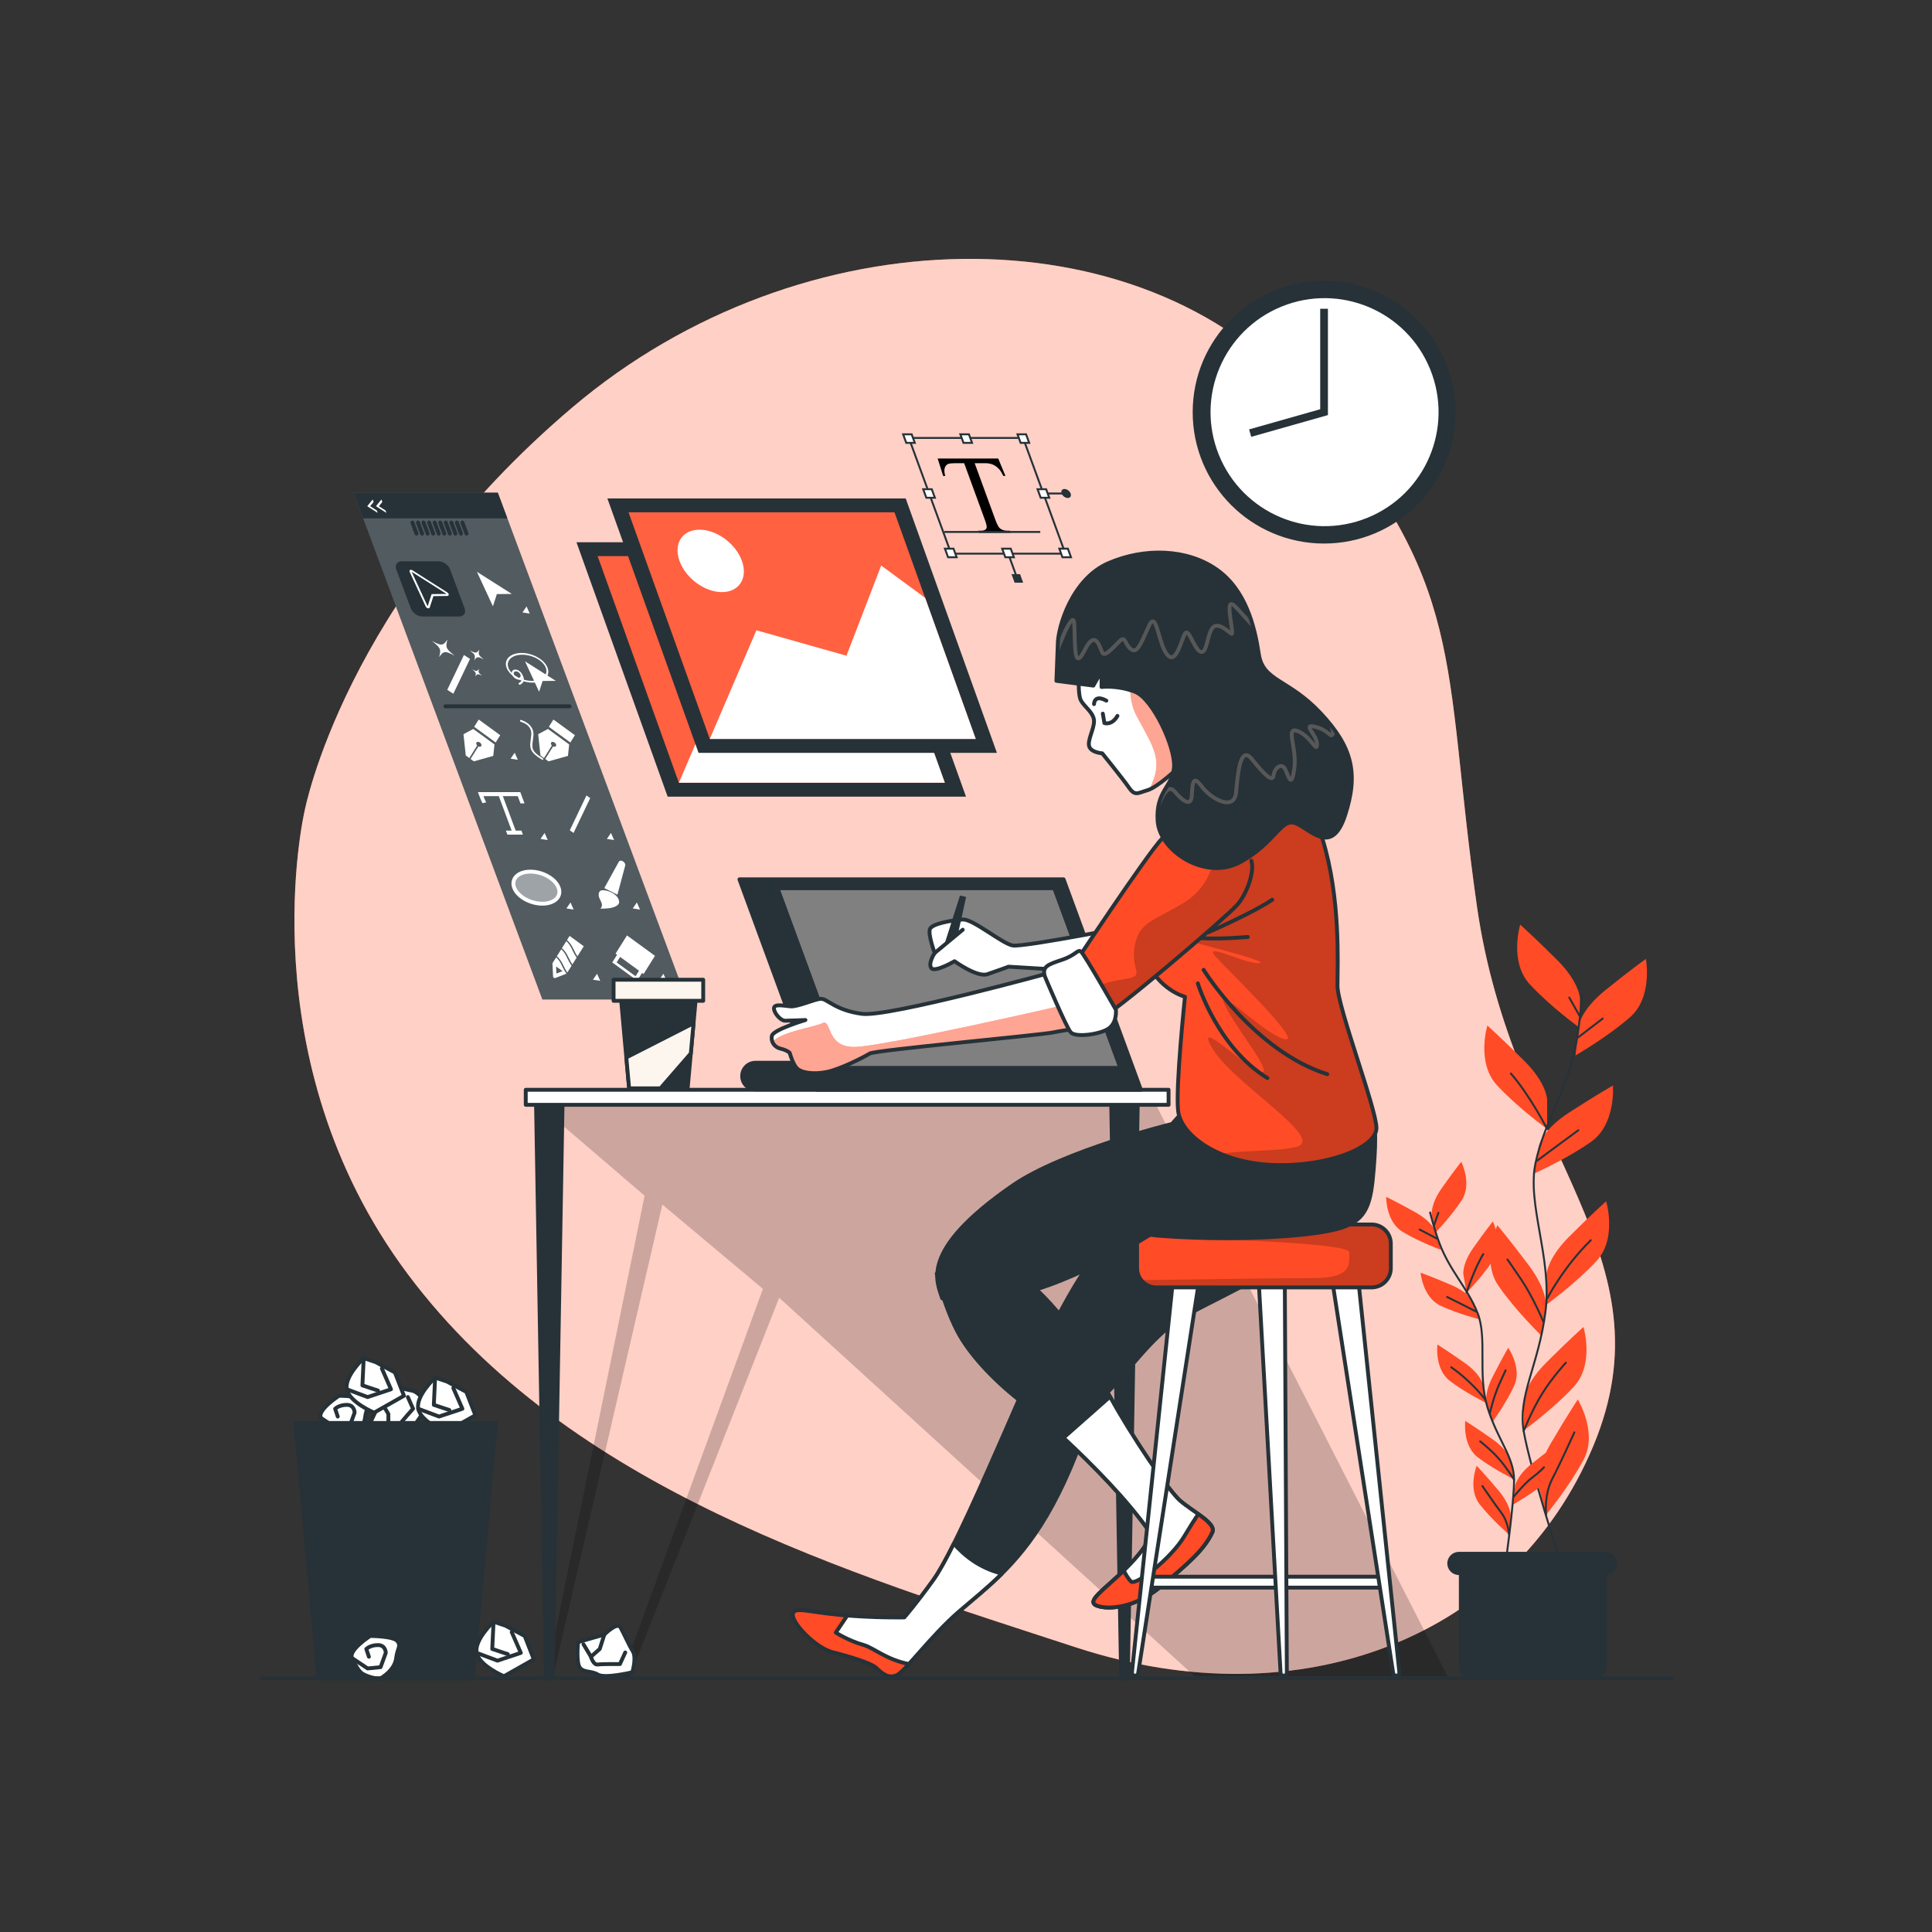 <?xml version="1.0" encoding="utf-8"?>
<!-- Generator: Adobe Illustrator 27.5.0, SVG Export Plug-In . SVG Version: 6.00 Build 0)  -->
<svg version="1.1" xmlns="http://www.w3.org/2000/svg" xmlns:xlink="http://www.w3.org/1999/xlink" x="0px" y="0px"
	 viewBox="0 0 500 500" style="enable-background:new 0 0 500 500;" xml:space="preserve">
<rect x="0" y="0" width="500" height="500" fill="#333333" stroke="none"/>
<g id="Background_Simple">
	<g>
		<path style="fill:#ff6141;" d="M78.813,209.97c0,0-14.984,64.026,26.751,119.811s114.487,77.463,172.963,96.579
			c58.476,19.116,113.25-2.955,133.795-52.097s-20.954-75.617-30.105-139.804c-9.151-64.188-1.846-82.673-44.531-131.544
			s-130.278-47.708-189.499,2.469C88.965,155.561,78.813,209.97,78.813,209.97z"/>
		<path style="opacity:0.7;fill:#FFFFFF;" d="M78.813,209.97c0,0-14.984,64.026,26.751,119.811s114.487,77.463,172.963,96.579
			c58.476,19.116,113.25-2.955,133.795-52.097s-20.954-75.617-30.105-139.804c-9.151-64.188-1.846-82.673-44.531-131.544
			s-130.278-47.708-189.499,2.469C88.965,155.561,78.813,209.97,78.813,209.97z"/>
	</g>
</g>
<g id="Plants">
	<g>
		<g>
			<g>
				<g>
					<path style="fill:#FF4B26;" d="M408.899,258.533c0,0,0-4.182-5.855-10.037c-5.855-5.855-9.619-9.2-9.619-9.2
						s-2.927,9.618,2.509,15.473c5.436,5.855,12.964,11.291,12.964,11.291V258.533z"/>
					<path style="fill:#FF4B26;" d="M400.402,284.65c0,0,0-4.182-5.855-10.037c-5.855-5.855-9.618-9.2-9.618-9.2
						s-2.927,9.618,2.509,15.473c5.437,5.855,12.964,11.291,12.964,11.291V284.65z"/>
					<path style="fill:#FF4B26;" d="M408.531,265.656c0,0,0.442-4.158,6.883-9.362c6.441-5.203,10.537-8.133,10.537-8.133
						s1.895,9.874-4.13,15.121c-6.025,5.247-14.085,9.858-14.085,9.858L408.531,265.656z"/>
					<path style="fill:#FF4B26;" d="M398.266,296.5c0,0,0.876-4.089,7.828-8.587c6.952-4.498,11.333-6.981,11.333-6.981
						s0.847,10.018-5.695,14.604c-6.543,4.586-15.042,8.324-15.042,8.324L398.266,296.5z"/>
					<path style="fill:#FF4B26;" d="M400.196,330.129c0,0,0-4.182,5.855-10.037c5.855-5.855,9.619-9.2,9.619-9.2
						s2.927,9.618-2.509,15.473c-5.436,5.855-12.964,11.291-12.964,11.291V330.129z"/>
					<path style="fill:#FF4B26;" d="M400.098,338.337c0,0,0.594-4.14-4.369-10.767c-4.963-6.627-8.214-10.474-8.214-10.474
						s-4.264,9.105,0.285,15.673c4.549,6.568,11.228,13.019,11.228,13.019L400.098,338.337z"/>
					<path style="fill:#FF4B26;" d="M394.325,362.664c0,0,0-4.182,5.855-10.036c5.855-5.855,9.618-9.2,9.618-9.2
						s2.927,9.618-2.509,15.473c-5.436,5.855-12.964,11.291-12.964,11.291V362.664z"/>
					<path style="fill:#FF4B26;" d="M398.235,384.72c0,0-1.059-4.046,3.122-11.192c4.181-7.147,6.975-11.336,6.975-11.336
						s5.268,8.564,1.491,15.604c-3.776,7.041-9.682,14.207-9.682,14.207L398.235,384.72z"/>
				</g>
				<path style="fill:none;stroke:#263238;stroke-width:0.5;stroke-linecap:round;stroke-linejoin:round;stroke-miterlimit:10;" d="
					M409.429,257.461c-0.343,4.47-0.851,9.095-1.603,12.985c-2.315,11.957-8.1,19.672-10.415,30.472
					c-2.314,10.8,4.33,24.714,2.551,38.587c-1.779,13.872-7.179,21.587-5.636,30.844c1.543,9.257,9.643,34.33,9.643,34.33"/>
				
					<line style="fill:none;stroke:#263238;stroke-width:0.5;stroke-linecap:round;stroke-linejoin:round;stroke-miterlimit:10;" x1="408.473" y1="268.435" x2="414.783" y2="263.593"/>
				
					<line style="fill:none;stroke:#263238;stroke-width:0.5;stroke-linecap:round;stroke-linejoin:round;stroke-miterlimit:10;" x1="408.767" y1="262.859" x2="406.126" y2="258.164"/>
				<path style="fill:none;stroke:#263238;stroke-width:0.5;stroke-linecap:round;stroke-linejoin:round;stroke-miterlimit:10;" d="
					M397.762,300.423c0,0,5.283-3.962,10.711-7.923"/>
				<path style="fill:none;stroke:#263238;stroke-width:0.5;stroke-linecap:round;stroke-linejoin:round;stroke-miterlimit:10;" d="
					M400.402,292.178c0,0-4.401-8.629-9.39-14.352"/>
				<path style="fill:none;stroke:#263238;stroke-width:0.5;stroke-linecap:round;stroke-linejoin:round;stroke-miterlimit:10;" d="
					M400.403,336.078c0,0,4.109-8.07,11.298-15.113"/>
				<path style="fill:none;stroke:#263238;stroke-width:0.5;stroke-linecap:round;stroke-linejoin:round;stroke-miterlimit:10;" d="
					M399.376,341.948c0,0-2.641-6.309-5.722-10.858c-3.082-4.549-3.522-5.136-3.522-5.136"/>
				<path style="fill:none;stroke:#263238;stroke-width:0.5;stroke-linecap:round;stroke-linejoin:round;stroke-miterlimit:10;" d="
					M394.325,370.35c0,0,2.116-5.365,4.757-9.62c2.641-4.255,6.163-8.07,6.163-8.07"/>
				<path style="fill:none;stroke:#263238;stroke-width:0.5;stroke-linecap:round;stroke-linejoin:round;stroke-miterlimit:10;" d="
					M400.141,392.002c0,0-0.618-5.008,1.583-9.263c2.201-4.255,4.695-9.831,5.722-12.032"/>
			</g>
			<g>
				<g>
					<path style="fill:#FF4B26;" d="M370.56,314.402c0,0-0.454-2.622,2.582-6.929c3.036-4.307,5.033-6.814,5.033-6.814
						s2.88,5.714,0.106,9.975c-2.774,4.262-6.904,8.488-6.904,8.488L370.56,314.402z"/>
					<path style="fill:#FF4B26;" d="M378.724,329.857c0,0-0.454-2.622,2.582-6.93c3.036-4.307,5.033-6.814,5.033-6.814
						s2.88,5.714,0.106,9.975c-2.774,4.262-6.904,8.488-6.904,8.488L378.724,329.857z"/>
					<path style="fill:#FF4B26;" d="M371.564,318.828c0,0-0.728-2.56-5.332-5.124c-4.604-2.564-7.49-3.956-7.49-3.956
						s-0.116,6.397,4.231,9.034c4.348,2.637,9.902,4.653,9.902,4.653L371.564,318.828z"/>
					<path style="fill:#FF4B26;" d="M381.349,337.056c0,0-0.993-2.469-5.841-4.535c-4.848-2.066-7.864-3.147-7.864-3.147
						s0.556,6.374,5.157,8.54c4.6,2.165,10.336,3.587,10.336,3.587L381.349,337.056z"/>
					<path style="fill:#FF4B26;" d="M383.79,358.353c0,0-0.454-2.622-4.761-5.658c-4.307-3.036-7.03-4.725-7.03-4.725
						s-0.792,6.349,3.253,9.43c4.045,3.081,9.355,5.673,9.355,5.673L383.79,358.353z"/>
					<path style="fill:#FF4B26;" d="M384.742,363.49c0,0-0.822-2.531,1.571-7.226c2.393-4.695,4.013-7.459,4.013-7.459
						s3.663,5.246,1.523,9.859c-2.14,4.612-5.628,9.383-5.628,9.383L384.742,363.49z"/>
					<path style="fill:#FF4B26;" d="M392.091,384.643c0,0,0.304-2.644,4.43-5.921c4.127-3.276,6.749-5.119,6.749-5.119
						s1.153,6.294-2.71,9.601c-3.862,3.307-9.016,6.198-9.016,6.198L392.091,384.643z"/>
					<path style="fill:#FF4B26;" d="M391.003,378.118c0,0-0.454-2.622-4.761-5.658c-4.307-3.036-7.03-4.725-7.03-4.725
						s-0.792,6.349,3.253,9.431c4.045,3.081,9.355,5.673,9.355,5.673L391.003,378.118z"/>
					<path style="fill:#FF4B26;" d="M390.946,392.373c0,0,0.225-2.652-3.173-6.68c-3.398-4.028-5.604-6.352-5.604-6.352
						s-2.374,5.942,0.759,9.947c3.133,4.005,7.613,7.858,7.613,7.858L390.946,392.373z"/>
				</g>
				<path style="fill:none;stroke:#263238;stroke-width:0.5;stroke-linecap:round;stroke-linejoin:round;stroke-miterlimit:10;" d="
					M370.111,313.787c0.7,2.766,1.521,5.611,2.415,7.968c2.749,7.247,7.215,11.457,9.839,17.978
					c2.624,6.521-0.032,15.968,2.589,24.474c2.622,8.506,6.845,12.757,6.883,18.73c0.037,5.973-2.32,22.574-2.32,22.574"/>
				
					<line style="fill:none;stroke:#263238;stroke-width:0.5;stroke-linecap:round;stroke-linejoin:round;stroke-miterlimit:10;" x1="371.902" y1="320.565" x2="367.42" y2="318.213"/>
				
					<line style="fill:none;stroke:#263238;stroke-width:0.5;stroke-linecap:round;stroke-linejoin:round;stroke-miterlimit:10;" x1="371.113" y1="317.1" x2="372.259" y2="313.869"/>
				<path style="fill:none;stroke:#263238;stroke-width:0.5;stroke-linecap:round;stroke-linejoin:round;stroke-miterlimit:10;" d="
					M382.091,339.461c0,0-3.743-1.911-7.577-3.806"/>
				<path style="fill:none;stroke:#263238;stroke-width:0.5;stroke-linecap:round;stroke-linejoin:round;stroke-miterlimit:10;" d="
					M379.541,334.577c0,0,1.823-5.889,4.33-10.019"/>
				<path style="fill:none;stroke:#263238;stroke-width:0.5;stroke-linecap:round;stroke-linejoin:round;stroke-miterlimit:10;" d="
					M384.306,362.106c0,0-3.453-4.615-8.726-8.251"/>
				<path style="fill:none;stroke:#263238;stroke-width:0.5;stroke-linecap:round;stroke-linejoin:round;stroke-miterlimit:10;" d="
					M385.587,365.675c0,0,0.971-4.243,2.41-7.43c1.439-3.187,1.651-3.603,1.651-3.603"/>
				<path style="fill:none;stroke:#263238;stroke-width:0.5;stroke-linecap:round;stroke-linejoin:round;stroke-miterlimit:10;" d="
					M391.634,387.468c0,0,2.971-3.642,4.82-5.004c1.849-1.363,3.13-2.722,3.13-2.722"/>
				<path style="fill:none;stroke:#263238;stroke-width:0.5;stroke-linecap:round;stroke-linejoin:round;stroke-miterlimit:10;" d="
					M391.838,382.937c0,0-1.909-3.135-4.028-5.516c-2.118-2.382-4.741-4.392-4.741-4.392"/>
				<path style="fill:none;stroke:#263238;stroke-width:0.5;stroke-linecap:round;stroke-linejoin:round;stroke-miterlimit:10;" d="
					M390.541,397.146c0,0-0.156-3.207-1.998-5.637c-1.842-2.429-4.012-5.655-4.895-6.924"/>
			</g>
		</g>
		<g>
			<path style="fill:#263238;" d="M412.814,434.359h-32.216c-1.68,0-3.041-1.362-3.041-3.041v-28.702h38.299v28.702
				C415.855,432.998,414.493,434.359,412.814,434.359z"/>
			<path style="fill:#263238;" d="M415.522,407.612h-37.966c-1.655,0-2.997-1.342-2.997-2.997l0,0c0-1.655,1.342-2.997,2.997-2.997
				h37.966c1.655,0,2.997,1.342,2.997,2.997l0,0C418.519,406.27,417.177,407.612,415.522,407.612z"/>
		</g>
	</g>
</g>
<g id="Clock">
	<g>
		<circle style="fill:#263238;" cx="342.667" cy="106.667" r="34"/>
		
			<ellipse transform="matrix(0.927 -0.376 0.376 0.927 -14.965 136.628)" style="fill:#FFFFFF;" cx="342.667" cy="106.667" rx="29.49" ry="29.49"/>
		<polyline style="fill:none;stroke:#263238;stroke-width:2;stroke-miterlimit:10;" points="323.539,112.09 342.667,106.667 
			342.667,79.911 		"/>
	</g>
</g>
<g id="Graphics">
	<g>
		<polygon style="fill:#263238;" points="177.701,258.67 140.373,258.67 91.503,127.514 128.831,127.514 		"/>
		<polygon style="opacity:0.2;fill:#FFFFFF;" points="177.701,258.67 140.373,258.67 91.503,127.514 128.831,127.514 		"/>
		<path style="fill:#263238;" d="M118.859,159.545h-9.598c-1.197,0-2.528-0.97-2.974-2.167l-3.706-9.946
			c-0.446-1.197,0.163-2.167,1.359-2.167h9.598c1.197,0,2.528,0.97,2.974,2.167l3.706,9.946
			C120.664,158.575,120.055,159.545,118.859,159.545z"/>
		<polygon style="fill:#263238;" points="131.301,134.143 93.973,134.143 91.503,127.514 128.831,127.514 		"/>
		<g>
			
				<line style="fill:none;stroke:#263238;stroke-linecap:round;stroke-linejoin:round;stroke-miterlimit:10;" x1="106.727" y1="135.229" x2="107.799" y2="138.105"/>
			
				<line style="fill:none;stroke:#263238;stroke-linecap:round;stroke-linejoin:round;stroke-miterlimit:10;" x1="108.166" y1="135.229" x2="109.238" y2="138.105"/>
			
				<line style="fill:none;stroke:#263238;stroke-linecap:round;stroke-linejoin:round;stroke-miterlimit:10;" x1="109.604" y1="135.229" x2="110.676" y2="138.105"/>
			
				<line style="fill:none;stroke:#263238;stroke-linecap:round;stroke-linejoin:round;stroke-miterlimit:10;" x1="111.042" y1="135.229" x2="112.114" y2="138.105"/>
			
				<line style="fill:none;stroke:#263238;stroke-linecap:round;stroke-linejoin:round;stroke-miterlimit:10;" x1="112.481" y1="135.229" x2="113.553" y2="138.105"/>
			
				<line style="fill:none;stroke:#263238;stroke-linecap:round;stroke-linejoin:round;stroke-miterlimit:10;" x1="113.919" y1="135.229" x2="114.991" y2="138.105"/>
			
				<line style="fill:none;stroke:#263238;stroke-linecap:round;stroke-linejoin:round;stroke-miterlimit:10;" x1="115.358" y1="135.229" x2="116.43" y2="138.105"/>
			
				<line style="fill:none;stroke:#263238;stroke-linecap:round;stroke-linejoin:round;stroke-miterlimit:10;" x1="116.796" y1="135.229" x2="117.868" y2="138.105"/>
			
				<line style="fill:none;stroke:#263238;stroke-linecap:round;stroke-linejoin:round;stroke-miterlimit:10;" x1="118.234" y1="135.229" x2="119.306" y2="138.105"/>
			
				<line style="fill:none;stroke:#263238;stroke-linecap:round;stroke-linejoin:round;stroke-miterlimit:10;" x1="119.673" y1="135.229" x2="120.745" y2="138.105"/>
		</g>
		<g>
			<path style="fill:#FFFFFF;" d="M115.754,153.309l-9.037-5.731c-0.213-0.135-0.45-0.159-0.599-0.06
				c-0.15,0.098-0.185,0.299-0.087,0.51l4.141,8.934c0.101,0.219,0.324,0.402,0.557,0.458c0.049,0.012,0.096,0.017,0.14,0.017
				c0.168,0,0.299-0.081,0.345-0.224l0.954-2.938l3.603-0.041c0.218-0.003,0.361-0.141,0.357-0.348
				C116.124,153.679,115.975,153.449,115.754,153.309z"/>
			<g>
				<polygon style="fill:#263238;" points="115.57,153.711 106.533,147.98 110.674,156.914 111.699,153.755 				"/>
			</g>
		</g>
		<polygon style="fill:#FFFFFF;" points="132.462,153.711 123.425,147.98 127.566,156.914 128.591,153.755 		"/>
		<polygon style="fill:#FFFFFF;" points="137.092,158.792 136.277,156.952 135.214,158.499 		"/>
		<polygon style="fill:#FFFFFF;" points="158.933,217.407 158.118,215.568 157.054,217.115 		"/>
		<polygon style="fill:#FFFFFF;" points="165.636,235.395 164.82,233.556 163.757,235.103 		"/>
		<polygon style="fill:#FFFFFF;" points="172.509,253.843 171.694,252.003 170.631,253.551 		"/>
		<polygon style="fill:#FFFFFF;" points="134.019,196.638 133.204,194.798 132.141,196.345 		"/>
		<polygon style="fill:#FFFFFF;" points="141.758,217.407 140.943,215.568 139.88,217.115 		"/>
		<polygon style="fill:#FFFFFF;" points="148.461,235.395 147.646,233.556 146.582,235.103 		"/>
		<polygon style="fill:#FFFFFF;" points="155.335,253.843 154.52,252.003 153.456,253.551 		"/>
		<g>
			<polygon style="fill:#FFFFFF;" points="115.749,178.528 117.321,179.544 121.638,170.528 120.066,169.512 			"/>
			<path style="fill:#FFFFFF;" d="M117.687,169.704c-2.285-1.786-2.446-2.142-1.886-4.163c-1.183,1.619-1.528,1.648-4.039,0.334
				c2.285,1.786,2.445,2.141,1.886,4.163C114.831,168.419,115.176,168.39,117.687,169.704z"/>
			<path style="fill:#FFFFFF;" d="M125.227,170.674c-1.412-1.104-1.511-1.323-1.165-2.573c-0.731,1.001-0.944,1.018-2.496,0.207
				c1.412,1.104,1.511,1.323,1.165,2.573C123.462,169.88,123.675,169.862,125.227,170.674z"/>
			<path style="fill:#FFFFFF;" d="M124.799,174.911c-1.008-0.788-1.079-0.945-0.832-1.836c-0.522,0.714-0.674,0.727-1.781,0.148
				c1.008,0.788,1.079,0.944,0.832,1.836C123.54,174.345,123.692,174.332,124.799,174.911z"/>
		</g>
		<polygon style="fill:#FFFFFF;" points="147.461,214.881 148.433,215.567 152.75,206.55 151.777,205.864 		"/>
		<g>
			<g>
				<polygon style="fill:#FFFFFF;" points="143.841,176.204 135.867,171.147 139.521,179.03 140.426,176.243 				"/>
			</g>
			<g>
				<path style="fill:#FFFFFF;" d="M137.843,176.665c-2.923,0-5.943-1.723-6.733-3.841c-0.789-2.118,0.947-3.841,3.87-3.841
					c2.923,0,5.943,1.723,6.732,3.841C142.502,174.942,140.766,176.665,137.843,176.665z M135.152,169.443
					c-2.669,0-4.275,1.516-3.581,3.381c0.695,1.864,3.431,3.38,6.1,3.38s4.275-1.516,3.581-3.38
					C140.557,170.96,137.821,169.443,135.152,169.443z"/>
			</g>
			<g>
				<path style="fill:#FFFFFF;" d="M134.33,175.897c-0.72,0-1.524-0.586-1.793-1.306c-0.268-0.72,0.099-1.306,0.819-1.306
					c0.72,0,1.525,0.586,1.793,1.306C135.418,175.311,135.05,175.897,134.33,175.897z M133.528,173.746
					c-0.466,0-0.704,0.379-0.53,0.845c0.174,0.466,0.694,0.845,1.16,0.845c0.466,0,0.704-0.379,0.53-0.845
					C134.515,174.125,133.994,173.746,133.528,173.746z"/>
			</g>
			<g>
				<path style="fill:#FFFFFF;" d="M134.456,177.266l-0.317-0.434c0.576-0.237,0.89-0.587,0.934-1.04
					c0.056-0.574-0.339-1.117-0.343-1.122l0.374-0.158c0.022,0.03,0.531,0.731,0.458,1.476
					C135.509,176.557,135.136,176.987,134.456,177.266z"/>
			</g>
		</g>
		<g>
			<polygon style="fill:#FFFFFF;" points="129.457,190.269 123.892,186.215 122.711,188.097 128.276,192.151 			"/>
			<path style="fill:#FFFFFF;" d="M120.543,195.52l0.911,0.664l2.036-3.246c-0.23-0.244-0.315-0.559-0.185-0.767
				c0.157-0.25,0.561-0.25,0.904,0c0.343,0.25,0.493,0.654,0.337,0.904c-0.131,0.208-0.434,0.24-0.73,0.101l-2.037,3.246
				l0.846,0.617l5.033-1.413l0.314-2.97l-5.495-4.003l-2.529,1.356L120.543,195.52z"/>
		</g>
		
			<line style="fill:none;stroke:#263238;stroke-linecap:round;stroke-linejoin:round;stroke-miterlimit:10;" x1="115.278" y1="182.793" x2="147.407" y2="182.793"/>
		<g>
			<polygon style="fill:#FFFFFF;" points="143.222,186.215 142.041,188.097 147.606,192.151 148.787,190.269 			"/>
			<path style="fill:#FFFFFF;" d="M139.279,190.008l0.593,5.512l0.911,0.664l2.037-3.246c-0.23-0.244-0.315-0.559-0.185-0.767
				c0.157-0.25,0.561-0.25,0.904,0c0.343,0.25,0.493,0.654,0.337,0.904c-0.131,0.208-0.434,0.24-0.73,0.101l-2.037,3.246
				l0.846,0.617l5.033-1.413l0.314-2.97l-5.495-4.003L139.279,190.008z"/>
			<path style="fill:#FFFFFF;" d="M137.904,191.625c0.052-0.387,0.108-0.809,0.147-1.279c0.078-0.949-0.188-1.792-0.789-2.507
				c-0.952-1.131-2.383-1.495-2.444-1.51c-0.152-0.038-0.267,0.044-0.252,0.184c0.014,0.139,0.15,0.283,0.303,0.321
				c0.012,0.003,1.233,0.313,2.003,1.228c0.48,0.569,0.689,1.265,0.623,2.068c-0.038,0.464-0.094,0.879-0.145,1.259
				c-0.268,1.997-0.43,3.202,2.889,5.194c0.061,0.037,0.124,0.055,0.18,0.055c0.078,0,0.143-0.035,0.169-0.102
				c0.046-0.114-0.036-0.278-0.184-0.366C137.526,194.443,137.636,193.618,137.904,191.625z"/>
		</g>
		<path style="fill:#FFFFFF;" d="M123.681,204.996l0.195,0.522c0.068,0.183,0.675,1.802,1.004,2.354l0.935-0.228
			c-0.151-0.253-0.453-0.984-0.694-1.603h3.969l3.321,8.914h-1.488l0.389,1.045h4.021l-0.389-1.045h-1.488l-3.321-8.914h3.862
			c0.21,0.564,0.536,1.442,0.697,1.876l1.046,0.003c-0.249-0.673-0.893-2.402-0.893-2.402l-0.195-0.522H123.681z"/>
		<g>
			<path style="opacity:0.44;fill:#FFFFFF;" d="M144.563,229.725c0.854,2.292-1.026,4.15-4.2,4.15s-6.439-1.858-7.293-4.15
				c-0.854-2.292,1.027-4.15,4.2-4.15S143.709,227.432,144.563,229.725z"/>
			<path style="fill:none;stroke:#FFFFFF;stroke-miterlimit:10;" d="M144.563,229.725c0.854,2.292-1.026,4.15-4.2,4.15
				s-6.439-1.858-7.293-4.15c-0.854-2.292,1.027-4.15,4.2-4.15S143.709,227.432,144.563,229.725z"/>
		</g>
		<g>
			<path style="fill:#FFFFFF;" d="M156.393,229.843l3.767-6.848c0.156-0.284,0.559-0.344,0.963-0.145l0,0
				c0.48,0.236,0.79,0.749,0.687,1.134l-2.028,7.567L156.393,229.843z"/>
			<path style="fill:#FFFFFF;" d="M155.771,230.418c1.483-0.197,4.382,1.068,4.463,2.985c0.02,0.48-0.303,0.807-0.673,1.032
				c-1.116,0.681-2.694,0.712-4.217,0.729c0.365-0.258,0.519-0.737,0.403-1.26c-0.118-0.537-0.492-1.08-0.686-1.622
				C154.787,231.513,154.932,230.476,155.771,230.418"/>
		</g>
		<g>
			<path style="fill:#FFFFFF;" d="M147.923,245.449c-0.438-0.956-0.991-1.548-1.368-1.872l-1.137,1.813
				c0.441,0.37,1.081,1.042,1.576,2.121c0.442,0.964,0.842,1.651,1.133,2.09l1.115-1.777
				C148.877,247.312,148.399,246.488,147.923,245.449z"/>
			<path style="fill:#FFFFFF;" d="M146.609,247.545c-0.438-0.956-0.991-1.548-1.368-1.872l-1.137,1.813
				c0.441,0.37,1.081,1.042,1.575,2.121c0.442,0.964,0.843,1.651,1.133,2.09l1.115-1.777
				C147.563,249.407,147.085,248.583,146.609,247.545z"/>
			<path style="fill:#FFFFFF;" d="M148.308,245.415c0.442,0.964,0.842,1.651,1.133,2.09l1.642-2.618l-3.672-2.675l-0.679,1.083
				C147.173,243.665,147.814,244.337,148.308,245.415z"/>
			<path style="fill:#FFFFFF;" d="M145.294,249.64c-0.438-0.956-0.99-1.548-1.368-1.872l-0.952,1.517l0.162,3.458
				c0.011,0.24,0.325,0.467,0.534,0.385l2.92-1.145C146.228,251.468,145.76,250.656,145.294,249.64z M144,251.95l-0.086-1.839
				l1.671,1.217L144,251.95z"/>
		</g>
		<path style="fill:#FFFFFF;" d="M159.701,247.082l-1.253,1.997l6.462,4.708l1.253-1.997l0.392,0.285l2.954-4.708l-7.245-5.278
			l-2.954,4.708L159.701,247.082z M164.485,252.646l-4.895-3.566l0.895-1.427l4.896,3.566L164.485,252.646z"/>
		<g>
			<polygon style="fill:#FFFFFF;" points="98.711,129.266 98.948,129.901 98.05,131.003 99.769,132.105 100.005,132.739 
				97.297,131.003 			"/>
			<polygon style="fill:#FFFFFF;" points="96.454,129.266 96.69,129.901 95.792,131.003 97.511,132.105 97.748,132.739 
				95.039,131.003 			"/>
		</g>
	</g>
	<g>
		<polygon style="fill:#263238;" points="250,206.171 172.791,206.171 149.189,140.333 226.398,140.333 		"/>
		<polygon style="fill:#ff6141;" points="244.523,202.58 175.693,202.58 154.666,143.924 223.496,143.924 		"/>
		<polygon style="fill:#FFFFFF;" points="231.434,166.07 220.051,157.69 211.062,181.033 187.754,174.449 175.693,202.579 
			244.523,202.579 		"/>
		<path style="fill:#FFFFFF;" d="M184.01,156.493c-1.6-4.462-6.514-8.08-10.977-8.08c-4.462,0-6.783,3.617-5.183,8.08
			c1.6,4.463,6.514,8.08,10.977,8.08C183.289,164.573,185.61,160.956,184.01,156.493z"/>
	</g>
	<g>
		<polygon style="fill:#263238;" points="258,194.837 180.791,194.837 157.189,129 234.398,129 		"/>
		<polygon style="fill:#ff6141;" points="252.523,191.246 183.693,191.246 162.666,132.591 231.496,132.591 		"/>
		<polygon style="fill:#FFFFFF;" points="239.434,154.736 228.051,146.357 219.062,169.699 195.754,163.116 183.693,191.246 
			252.523,191.246 		"/>
		<path style="fill:#FFFFFF;" d="M192.01,145.16c-1.6-4.462-6.514-8.08-10.977-8.08c-4.462,0-6.783,3.618-5.183,8.08
			c1.6,4.463,6.514,8.08,10.977,8.08C191.289,153.24,193.61,149.623,192.01,145.16z"/>
	</g>
	<g>
		<g>
			<path d="M258.346,118.67l1.859,4.503h-0.538c-0.394-0.793-0.743-1.359-1.046-1.699c-0.493-0.547-1.03-0.951-1.611-1.211
				c-0.581-0.259-1.268-0.389-2.061-0.389h-2.705l5.364,14.67c0.432,1.18,0.828,1.917,1.19,2.209
				c0.504,0.396,1.129,0.595,1.874,0.595h0.666l0.192,0.524h-8.142l-0.192-0.524h0.68c0.812,0,1.298-0.246,1.458-0.736
				c0.097-0.302-0.051-0.991-0.445-2.067l-5.364-14.67h-2.308c-0.897,0-1.51,0.066-1.839,0.198c-0.425,0.179-0.72,0.524-0.882,1.034
				c-0.163,0.51-0.119,1.199,0.133,2.067h-0.538l-1.42-4.503H258.346z"/>
		</g>
		
			<line style="fill:none;stroke:#263238;stroke-width:0.5;stroke-miterlimit:10;" x1="270.036" y1="127.715" x2="275.914" y2="127.715"/>
		<polygon style="fill:none;stroke:#263238;stroke-width:0.5;stroke-miterlimit:10;" points="275.721,143.284 246.159,143.284 
			235.21,113.343 264.772,113.343 		"/>
		<polygon style="fill:#FFFFFF;stroke:#263238;stroke-width:0.5;stroke-miterlimit:10;" points="241.949,128.823 239.734,128.823 
			238.924,126.608 241.139,126.608 		"/>
		<polygon style="fill:#FFFFFF;stroke:#263238;stroke-width:0.5;stroke-miterlimit:10;" points="271.548,128.823 269.333,128.823 
			268.523,126.608 270.738,126.608 		"/>
		<polygon style="fill:#FFFFFF;stroke:#263238;stroke-width:0.5;stroke-miterlimit:10;" points="236.753,114.614 234.538,114.614 
			233.728,112.399 235.943,112.399 		"/>
		<polygon style="fill:#FFFFFF;stroke:#263238;stroke-width:0.5;stroke-miterlimit:10;" points="266.353,114.614 264.137,114.614 
			263.327,112.399 265.543,112.399 		"/>
		<polygon style="fill:#FFFFFF;stroke:#263238;stroke-width:0.5;stroke-miterlimit:10;" points="251.564,114.614 249.349,114.614 
			248.539,112.399 250.754,112.399 		"/>
		<polygon style="fill:#FFFFFF;stroke:#263238;stroke-width:0.5;stroke-miterlimit:10;" points="247.577,144.214 245.362,144.214 
			244.552,141.998 246.767,141.998 		"/>
		<polygon style="fill:#FFFFFF;stroke:#263238;stroke-width:0.5;stroke-miterlimit:10;" points="277.176,144.214 274.961,144.214 
			274.151,141.998 276.366,141.998 		"/>
		
			<line style="fill:none;stroke:#263238;stroke-width:0.5;stroke-miterlimit:10;" x1="261.111" y1="143.811" x2="263.26" y2="149.689"/>
		<polygon style="fill:#FFFFFF;stroke:#263238;stroke-width:0.5;stroke-miterlimit:10;" points="262.387,144.214 260.172,144.214 
			259.362,141.998 261.577,141.998 		"/>
		<polygon style="fill:#263238;" points="264.795,150.796 262.58,150.796 261.77,148.581 263.985,148.581 		"/>
		
			<line style="fill:none;stroke:#263238;stroke-width:0.5;stroke-miterlimit:10;" x1="244.386" y1="137.667" x2="269.219" y2="137.667"/>
		<path style="fill:#263238;" d="M277.08,127.715c-0.236-0.644-0.949-1.167-1.593-1.167s-0.976,0.522-0.74,1.167
			c0.236,0.644,0.949,1.167,1.593,1.167C276.985,128.882,277.316,128.36,277.08,127.715z"/>
	</g>
</g>
<g id="Table">
	<g>
		<polygon style="opacity:0.2;" points="140.034,286.486 166.824,309.448 141.293,434.359 143.02,434.359 171.416,311.744 
			197.44,333.558 160.7,434.209 162.997,433.826 201.649,335.855 309.189,433.826 374.631,433.826 298.09,283.807 		"/>
		<g>
			
				<polygon id="XMLID_50_" style="fill:#263238;stroke:#263238;stroke-linecap:round;stroke-linejoin:round;stroke-miterlimit:10;" points="
				143.02,434.359 141.293,434.359 138.701,284.35 145.612,284.35 			"/>
			
				<polygon id="XMLID_84_" style="fill:#263238;stroke:#263238;stroke-linecap:round;stroke-linejoin:round;stroke-miterlimit:10;" points="
				291.878,434.359 290.15,434.359 287.559,284.35 294.469,284.35 			"/>
			
				<rect id="XMLID_62_" x="136.063" y="282.032" style="fill:#FFFFFF;stroke:#263238;stroke-linecap:round;stroke-linejoin:round;stroke-miterlimit:10;" width="166.36" height="3.894"/>
		</g>
	</g>
</g>
<g id="Paper_Bin">
	<g>
		<g>
			<path style="fill:#FFFFFF;stroke:#263238;stroke-linecap:round;stroke-linejoin:round;stroke-miterlimit:10;" d="M98.496,362.569
				l-3.024,6.385c0,0,3.696,4.032,5.377,4.032s2.352-1.68,4.368-2.352c2.016-0.672,5.377-7.057,5.377-7.057s-2.016-3.36-4.032-3.696
				c-2.016-0.336-5.04-1.344-6.721-1.68C98.16,357.864,98.496,362.569,98.496,362.569z"/>
			<path style="fill:none;stroke:#263238;stroke-linecap:round;stroke-linejoin:round;stroke-miterlimit:10;" d="M98.496,362.569
				l2.016,3.36v3.024c0,0,2.016,1.008,2.688,0c0.672-1.008,3.696-4.368,3.696-4.368l-1.344-3.024"/>
			
				<line style="fill:none;stroke:#263238;stroke-linecap:round;stroke-linejoin:round;stroke-miterlimit:10;" x1="100.512" y1="368.953" x2="96.815" y2="368.281"/>
		</g>
		<g>
			<path style="fill:#FFFFFF;stroke:#263238;stroke-linecap:round;stroke-linejoin:round;stroke-miterlimit:10;" d="
				M156.402,423.025l-6.792,1.945c0,0-0.587,5.439,0.522,6.7c1.109,1.262,2.815,0.657,4.651,1.727c1.836,1.07,8.85-0.622,8.85-0.622
				s1.192-3.733,0.113-5.469c-1.079-1.736-2.319-4.673-3.176-6.156C159.713,419.666,156.402,423.025,156.402,423.025z"/>
			<path style="fill:none;stroke:#263238;stroke-linecap:round;stroke-linejoin:round;stroke-miterlimit:10;" d="M156.402,423.025
				l-1.192,3.733l-2.271,1.997c0,0,0.574,2.18,1.775,2.019c1.201-0.161,5.721-0.109,5.721-0.109l1.384-3.006"/>
			
				<line style="fill:none;stroke:#263238;stroke-linecap:round;stroke-linejoin:round;stroke-miterlimit:10;" x1="152.939" y1="428.755" x2="151.003" y2="425.535"/>
		</g>
		<g>
			<path style="fill:#FFFFFF;stroke:#263238;stroke-linecap:round;stroke-linejoin:round;stroke-miterlimit:10;" d="M87.743,361.225
				c0,0-5.713,3.696-4.704,5.713s1.68,3.36,2.688,4.032c1.008,0.672,4.032,1.68,5.04,1.008c1.008-0.672,3.36-2.352,3.696-5.04
				c0.336-2.688,1.344-3.024,0.336-4.368C93.791,361.225,87.743,361.225,87.743,361.225z"/>
			<path style="fill:none;stroke:#263238;stroke-linecap:round;stroke-linejoin:round;stroke-miterlimit:10;" d="M83.038,366.937
				l4.032,2.688l3.36-0.336l1.344-3.696c0,0,0-2.016-2.016-2.016c-2.016,0-3.024,1.008-3.024,1.008l0.672,2.016"/>
		</g>
		<g>
			<path style="fill:#FFFFFF;stroke:#263238;stroke-linecap:round;stroke-linejoin:round;stroke-miterlimit:10;" d="M112.609,356.52
				c0,0-5.041,4.704-4.369,8.065c0.672,3.36,7.057,6.049,7.057,6.049l7.729-4.368l-2.352-6.049l-5.04-2.688L112.609,356.52z"/>
			<polyline style="fill:none;stroke:#263238;stroke-linecap:round;stroke-linejoin:round;stroke-miterlimit:10;" points="
				108.24,364.585 113.617,366.601 119.666,364.585 117.313,359.208 			"/>
			<polyline style="fill:none;stroke:#263238;stroke-linecap:round;stroke-linejoin:round;stroke-miterlimit:10;" points="
				112.609,356.52 112.273,363.577 116.305,364.921 			"/>
		</g>
		<g>
			<path style="fill:#FFFFFF;stroke:#263238;stroke-linecap:round;stroke-linejoin:round;stroke-miterlimit:10;" d="M127.73,419.694
				c0,0-5.041,4.704-4.368,8.065c0.672,3.36,7.057,6.049,7.057,6.049l7.729-4.368l-2.352-6.049l-5.04-2.688L127.73,419.694z"/>
			<polyline style="fill:none;stroke:#263238;stroke-linecap:round;stroke-linejoin:round;stroke-miterlimit:10;" points="
				123.362,427.759 128.738,429.775 134.787,427.759 132.435,422.383 			"/>
			<polyline style="fill:none;stroke:#263238;stroke-linecap:round;stroke-linejoin:round;stroke-miterlimit:10;" points="
				127.73,419.694 127.394,426.751 131.427,428.095 			"/>
		</g>
		<g>
			<path style="fill:#FFFFFF;stroke:#263238;stroke-linecap:round;stroke-linejoin:round;stroke-miterlimit:10;" d="M94.127,351.48
				c0,0-5.04,4.704-4.368,8.065c0.672,3.36,7.057,6.049,7.057,6.049l7.729-4.368l-2.352-6.049l-5.04-2.688L94.127,351.48z"/>
			<polyline style="fill:none;stroke:#263238;stroke-linecap:round;stroke-linejoin:round;stroke-miterlimit:10;" points="
				89.759,359.544 95.135,361.561 101.184,359.544 98.832,354.168 			"/>
			<polyline style="fill:none;stroke:#263238;stroke-linecap:round;stroke-linejoin:round;stroke-miterlimit:10;" points="
				94.127,351.48 93.791,358.536 97.824,359.88 			"/>
		</g>
		<g>
			
				<polygon id="XMLID_37_" style="fill:#263238;stroke:#263238;stroke-linecap:round;stroke-linejoin:round;stroke-miterlimit:10;" points="
				122.322,434.359 82.443,434.359 76.462,368.254 128.304,368.254 			"/>
		</g>
		<g>
			<path style="fill:#FFFFFF;stroke:#263238;stroke-linecap:round;stroke-linejoin:round;stroke-miterlimit:10;" d="M95.807,423.391
				c0,0-5.712,3.696-4.704,5.713c1.008,2.016,1.68,3.36,2.688,4.032c1.008,0.672,4.032,1.68,5.04,1.008
				c1.008-0.672,3.36-2.352,3.696-5.04c0.336-2.688,1.344-3.024,0.336-4.368C101.856,423.391,95.807,423.391,95.807,423.391z"/>
			<path style="fill:none;stroke:#263238;stroke-linecap:round;stroke-linejoin:round;stroke-miterlimit:10;" d="M91.103,429.103
				l4.032,2.688l3.36-0.336l1.344-3.696c0,0,0-2.016-2.016-2.016c-2.016,0-3.024,1.008-3.024,1.008l0.672,2.016"/>
		</g>
	</g>
</g>
<g id="Character">
	<g id="XMLID_66_">
		<path id="XMLID_65_" style="fill:#808080;stroke:#263238;stroke-linecap:round;stroke-linejoin:round;stroke-miterlimit:10;" d="
			M201.544,236.315c0,1.044-0.99,1.89-2.212,1.89c-1.222,0-2.212-0.846-2.212-1.89c0-1.044,0.99-1.89,2.212-1.89
			C200.554,234.425,201.544,235.271,201.544,236.315z"/>
		<path id="XMLID_67_" style="fill:#808080;stroke:#263238;stroke-linecap:round;stroke-linejoin:round;stroke-miterlimit:10;" d="
			M203.668,242.075c0,1.044-0.99,1.89-2.212,1.89s-2.212-0.846-2.212-1.89c0-1.044,0.99-1.89,2.212-1.89
			S203.668,241.031,203.668,242.075z"/>
		<path id="XMLID_68_" style="fill:#808080;stroke:#263238;stroke-linecap:round;stroke-linejoin:round;stroke-miterlimit:10;" d="
			M205.792,247.835c0,1.044-0.991,1.89-2.212,1.89s-2.212-0.846-2.212-1.89c0-1.044,0.99-1.89,2.212-1.89
			S205.792,246.792,205.792,247.835z"/>
		<path id="XMLID_69_" style="fill:#808080;stroke:#263238;stroke-linecap:round;stroke-linejoin:round;stroke-miterlimit:10;" d="
			M207.916,253.596c0,1.044-0.99,1.89-2.212,1.89c-1.222,0-2.212-0.846-2.212-1.89c0-1.044,0.99-1.89,2.212-1.89
			C206.925,251.706,207.916,252.552,207.916,253.596z"/>
	</g>
	<g>
		
			<polygon id="XMLID_112_" style="fill:#263238;stroke:#263238;stroke-linecap:round;stroke-linejoin:round;stroke-miterlimit:10;" points="
			177.964,281.662 162.816,281.662 160.544,256.552 180.236,256.552 		"/>
		<polygon style="fill:#FDF6EF;;stroke:#263238;stroke-linecap:round;stroke-linejoin:round;stroke-miterlimit:10;" points="
			179.489,264.807 162.093,273.669 162.816,281.662 170.924,281.662 178.782,272.626 		"/>
		
			<rect id="XMLID_114_" x="158.791" y="253.55" style="fill:#FDF6EF;;stroke:#263238;stroke-linecap:round;stroke-linejoin:round;stroke-miterlimit:10;" width="23.199" height="5.459"/>
	</g>
	<g>
		<g id="XMLID_71_">
			<path id="XMLID_72_" style="fill:#263238;stroke:#263238;stroke-linecap:round;stroke-linejoin:round;stroke-miterlimit:10;" d="
				M222.781,281.948h-27.254c-1.909,0-3.455-1.547-3.455-3.455c0-1.908,1.546-3.455,3.455-3.455h27.254
				c1.909,0,3.455,1.547,3.455,3.455C226.236,280.401,224.69,281.948,222.781,281.948z"/>
		</g>
		
			<polygon id="XMLID_63_" style="fill:#263238;stroke:#263238;stroke-linecap:round;stroke-linejoin:round;stroke-miterlimit:10;" points="
			295.258,282.032 211.371,282.032 191.364,227.573 275.252,227.573 		"/>
		
			<polygon id="XMLID_64_" style="fill:#808080;stroke:#263238;stroke-linecap:round;stroke-linejoin:round;stroke-miterlimit:10;" points="
			289.935,276.369 218.304,276.369 201.22,229.867 272.852,229.867 		"/>
		<g>
			<path id="XMLID_75_" style="fill:#263238;stroke:#263238;stroke-linecap:round;stroke-linejoin:round;stroke-miterlimit:10;" d="
				M304.014,301.483c0,0-3.624,5.317-6.589,8.009c-2.965,2.691-12.055,11.111-19.582,23.858
				c-7.527,12.747-12.765,25.783-17.74,37.059c-4.975,11.276-13.956,32.104-18.516,38.439c-4.559,6.335-7.558,9.734-7.558,9.734
				s-7.45,0.171-16.272-0.61c-8.821-0.781-12.465-2.375-12.576-0.077c-0.111,2.298,5.962,8.616,10.338,9.714
				c4.377,1.098,9.965,2.786,11.319,4.091c1.354,1.306,3.054,2.806,5.226,1.848c2.173-0.958,8.822-10.204,16.217-16.579
				c7.396-6.375,16.206-12.682,24.189-27.534c7.983-14.852,8.394-23.337,13.979-28.913c5.585-5.577,11.502-14.327,18.635-18.943
				c7.134-4.616,28.455-13.152,35.263-22.036c6.809-8.884,3.256-19.687-3.29-23.548
				C330.513,292.134,309.141,290.746,304.014,301.483z"/>
			<g>
				
					<path id="XMLID_82_" style="fill:#FFFFFF;stroke:#263238;stroke-linecap:round;stroke-linejoin:round;stroke-miterlimit:10;" d="
					M246.857,399.483c-2.014,4.038-3.855,7.4-5.269,9.365c-4.559,6.335-7.558,9.734-7.558,9.734s-7.45,0.171-16.272-0.61
					c-8.821-0.781-12.465-2.375-12.576-0.077c-0.111,2.298,5.962,8.616,10.338,9.714c4.376,1.098,9.965,2.786,11.319,4.091
					c1.354,1.306,3.053,2.806,5.226,1.848c2.173-0.958,8.822-10.204,16.217-16.579c3.441-2.966,7.189-5.929,11.017-9.733
					C253.26,405.781,249.179,402.175,246.857,399.483z"/>
				
					<path id="XMLID_81_" style="fill:#FF4B26;stroke:#263238;stroke-linecap:round;stroke-linejoin:round;stroke-miterlimit:10;" d="
					M232.064,433.548c0.665-0.293,1.753-1.368,3.149-2.894c-5.976-1.192-9.068-4.204-11.805-4.967
					c-3.846-1.072-7.111-3.179-7.111-3.179l2.979-4.41c-0.501-0.039-1.007-0.081-1.519-0.126
					c-8.821-0.781-12.465-2.375-12.576-0.077c-0.111,2.298,5.962,8.616,10.338,9.714c4.376,1.098,9.965,2.786,11.319,4.091
					C228.193,433.006,229.892,434.506,232.064,433.548z"/>
			</g>
		</g>
		<g>
			<path id="XMLID_70_" style="fill:#263238;stroke:#263238;stroke-linecap:round;stroke-linejoin:round;stroke-miterlimit:10;" d="
				M242.426,329.639c0,0,1.593,7.433,5.132,14.512c3.54,7.079,11.327,14.512,16.99,18.76c5.663,4.247,23.892,20.529,32.918,33.449
				c1.133,1.622-3.186,7.079-8.495,11.858c-5.309,4.778-7.61,6.548-4.779,7.433c2.832,0.885,9.557,0.531,16.282-5.132
				c6.725-5.663,11.15-9.38,13.273-13.981c1.062-2.301-4.778-5.132-8.318-8.141c-3.539-3.009-16.636-22.83-20.706-32.033
				c-4.071-9.203-14.335-22.299-21.945-26.901"/>
			<g>
				
					<path id="XMLID_80_" style="fill:#FFFFFF;stroke:#263238;stroke-linecap:round;stroke-linejoin:round;stroke-miterlimit:10;" d="
					M313.749,396.537c1.062-2.301-4.778-5.133-8.318-8.141c-2.976-2.53-12.707-16.944-18.15-26.94l-12.047,10.648
					c7.487,6.928,16.631,16.238,22.233,24.256c1.133,1.622-3.186,7.079-8.495,11.858c-5.309,4.778-7.61,6.548-4.779,7.433
					c2.832,0.885,9.557,0.531,16.282-5.132C307.201,404.855,311.625,401.139,313.749,396.537z"/>
				
					<path id="XMLID_79_" style="fill:#FF4B26;stroke:#263238;stroke-linecap:round;stroke-linejoin:round;stroke-miterlimit:10;" d="
					M310.111,391.842c-0.951,1.421-2.187,3.346-3.619,5.757c-3.363,5.663-12.565,12.919-13.804,11.681
					c-0.693-0.693-1.385-1.884-1.862-2.799c-0.599,0.584-1.219,1.165-1.855,1.737c-5.309,4.778-7.61,6.548-4.779,7.433
					c2.832,0.885,9.557,0.531,16.282-5.132c6.725-5.663,11.15-9.38,13.273-13.981C314.393,395.141,312.493,393.549,310.111,391.842z
					"/>
			</g>
		</g>
		
			<rect id="XMLID_77_" x="297.998" y="408.041" style="fill:#FFFFFF;stroke:#263238;stroke-linecap:round;stroke-linejoin:round;stroke-miterlimit:10;" width="60.173" height="2.832"/>
		<path id="XMLID_76_" style="fill:#FFFFFF;stroke:#263238;stroke-linecap:round;stroke-linejoin:round;stroke-miterlimit:10;" d="
			M303.484,332.117L292.953,432.78c-0.047,0.476,0.327,0.889,0.806,0.889l0,0c0.402,0,0.742-0.294,0.801-0.692l15.65-100.861
			H303.484z"/>
		<path id="XMLID_78_" style="fill:#FFFFFF;stroke:#263238;stroke-linecap:round;stroke-linejoin:round;stroke-miterlimit:10;" d="
			M351.622,332.117l10.531,100.663c0.047,0.476-0.327,0.889-0.805,0.889l0,0c-0.402,0-0.742-0.294-0.801-0.692l-15.65-100.861
			H351.622z"/>
		<path id="XMLID_83_" style="fill:#FFFFFF;stroke:#263238;stroke-linecap:round;stroke-linejoin:round;stroke-miterlimit:10;" d="
			M332.508,332.117l0.527,100.739c0.002,0.449-0.361,0.814-0.809,0.814h-0.012c-0.43,0-0.786-0.337-0.808-0.767l-5.623-100.786
			H332.508z"/>
		<g>
			<defs>
				<path id="XMLID_74_" d="M354.971,333.179H299.25c-2.744,0-4.969-2.224-4.969-4.969v-6.345c0-2.744,2.224-4.969,4.969-4.969
					h55.722c2.744,0,4.969,2.225,4.969,4.969v6.345C359.94,330.954,357.715,333.179,354.971,333.179z"/>
			</defs>
			<use xlink:href="#XMLID_74_"  style="overflow:visible;fill:#FF4B26;"/>
			<clipPath id="XMLID_00000156568269524511682760000005915721401607856277_">
				<use xlink:href="#XMLID_74_"  style="overflow:visible;"/>
			</clipPath>
			<path style="opacity:0.2;clip-path:url(#XMLID_00000156568269524511682760000005915721401607856277_);" d="M354.971,316.897
				h-54.446l-1.625,3.407c0,0,50.279,0.872,50.279,3.778c0,2.906,0.872,6.685-9.01,6.685c-8,0-34.85,0.381-44.789,0.526
				c0.397,0.498,0.883,0.912,1.44,1.228l2.917,0.659h55.234c2.744,0,4.969-2.224,4.969-4.969v-6.345
				C359.94,319.121,357.715,316.897,354.971,316.897z"/>
			
				<use xlink:href="#XMLID_74_"  style="overflow:visible;fill:none;stroke:#263238;stroke-linecap:round;stroke-linejoin:round;stroke-miterlimit:10;"/>
		</g>
		<path id="XMLID_73_" style="fill:#263238;stroke:#263238;stroke-linecap:round;stroke-linejoin:round;stroke-miterlimit:10;" d="
			M243.842,336.011c-1.239-4.071-6.371-12.212,18.229-29.202c13.041-9.007,41.236-15.928,41.236-15.928l2.655-3.009
			c0,0,7.61,7.964,22.476,7.433c14.866-0.531,24.069-7.079,25.839-6.548c1.77,0.531,1.947,5.132,1.239,13.804
			c-0.708,8.672-1.593,13.096-8.495,15.22c-6.902,2.124-22.122,2.832-33.095,2.655c-10.973-0.177-16.282-0.885-16.282-0.885
			s-23.538,14.866-38.227,15.928"/>
		<g>
			<g id="XMLID_51_">
				
					<path id="XMLID_60_" style="fill:#FFFFFF;stroke:#263238;stroke-linecap:round;stroke-linejoin:round;stroke-miterlimit:10;" d="
					M298.352,238.496c-1.068,0.336-33.449,6.725-36.28,6.194c-2.832-0.531-10.265-6.902-12.92-6.725
					c-2.655,0.177-7.964,1.062-8.495,2.478c-0.531,1.416,1.239,6.194,1.239,6.194s-1.77,2.655-0.885,3.894
					c0.885,1.239,6.017-1.77,6.017-1.77s5.84,4.247,8.495,3.363c2.655-0.885,5.486-1.947,5.486-1.947s41.59,2.478,42.121,2.655
					c0.531,0.177,5.663,1.239,6.194-6.194C309.855,239.204,304.546,236.549,298.352,238.496z"/>
				
					<line id="XMLID_61_" style="fill:none;stroke:#263238;stroke-linecap:round;stroke-linejoin:round;stroke-miterlimit:10;" x1="241.895" y1="246.637" x2="249.152" y2="240.619"/>
				<polygon id="XMLID_58_" style="fill:#263238;" points="244.55,243.982 248.444,231.77 250.036,232.124 248.09,240.973 				"/>
			</g>
			<g>
				<defs>
					<path id="XMLID_59_" d="M273.044,251.415c0,0-43.006,11.858-49.908,10.973c-6.902-0.885-9.026-3.893-10.619-3.893
						c-1.593,0-6.017,2.124-7.964,1.947c-1.947-0.177-4.248-0.708-4.248,0.531c0,1.239,1.77,3.186,2.832,3.186
						c1.062,0,5.309-0.177,5.309-0.177s-8.318,2.478-8.672,4.07c-0.354,1.593,0.708,3.009,2.301,3.363
						c1.593,0.354,2.301,1.062,2.301,1.062s0.708,2.655,1.77,3.893c1.062,1.239,4.248,1.77,7.787,1.062
						c3.539-0.708,9.734-3.894,11.15-4.779c1.416-0.885,44.421-4.778,47.607-5.486c3.186-0.708,7.079-0.708,8.318-2.832
						C282.247,262.211,273.044,251.415,273.044,251.415z"/>
				</defs>
				<use xlink:href="#XMLID_59_"  style="overflow:visible;fill:#FFFFFF;"/>
				<clipPath id="XMLID_00000068642971759879699400000002199371956976440722_">
					<use xlink:href="#XMLID_59_"  style="overflow:visible;"/>
				</clipPath>
				<path style="clip-path:url(#XMLID_00000068642971759879699400000002199371956976440722_);fill:#FF4B26;" d="M221.036,270.952
					c-7.388,0-5.746-7.388-8.209-6.156c-2.148,1.074-10.542,2.149-12.922,4.858c0.351,0.867,1.148,1.533,2.17,1.76
					c1.593,0.354,2.301,1.062,2.301,1.062s0.708,2.655,1.77,3.893c1.062,1.239,4.248,1.77,7.787,1.062
					c3.539-0.708,9.734-3.893,11.15-4.778c1.416-0.885,44.422-4.778,47.607-5.486c2.574-0.572,5.61-0.683,7.334-1.825
					c0.611-0.617,0.984-1.007,0.984-1.007l-4.564-4.464C276.444,259.87,228.424,270.952,221.036,270.952z"/>
				<path style="opacity:0.5;clip-path:url(#XMLID_00000068642971759879699400000002199371956976440722_);fill:#FFFFFF;" d="
					M221.036,270.952c-7.388,0-5.746-7.388-8.209-6.156c-2.148,1.074-10.542,2.149-12.922,4.858c0.351,0.867,1.148,1.533,2.17,1.76
					c1.593,0.354,2.301,1.062,2.301,1.062s0.708,2.655,1.77,3.893c1.062,1.239,4.248,1.77,7.787,1.062
					c3.539-0.708,9.734-3.893,11.15-4.778c1.416-0.885,44.422-4.778,47.607-5.486c2.574-0.572,5.61-0.683,7.334-1.825
					c0.611-0.617,0.984-1.007,0.984-1.007l-4.564-4.464C276.444,259.87,228.424,270.952,221.036,270.952z"/>
				
					<use xlink:href="#XMLID_59_"  style="overflow:visible;fill:none;stroke:#263238;stroke-linecap:round;stroke-linejoin:round;stroke-miterlimit:10;"/>
			</g>
			<g>
				<g>
					<g>
						<defs>
							<path id="XMLID_56_" d="M309.324,208.055c0,0-3.894,10.619-8.849,17.698c-4.955,7.079-7.079,14.512-3.893,22.476
								c3.186,7.964,10.088,9.734,10.088,9.734s-2.478,23.361-1.77,29.555c0.708,6.194,10.265,13.45,24.6,13.981
								c14.335,0.531,26.724-4.601,26.724-9.557c0-4.955-10.088-31.325-10.088-36.812c0-5.486,0.885-22.653-3.893-38.05
								C337.464,201.684,320.651,196.729,309.324,208.055z"/>
						</defs>
						<use xlink:href="#XMLID_56_"  style="overflow:visible;fill:#FF4B26;"/>
						<clipPath id="XMLID_00000054228979896953615640000005569129733775432111_">
							<use xlink:href="#XMLID_56_"  style="overflow:visible;"/>
						</clipPath>
						<path style="opacity:0.2;clip-path:url(#XMLID_00000054228979896953615640000005569129733775432111_);" d="M342.242,217.081
							c-2.574-8.295-8.643-13.552-15.464-14.873c-3.291,0.729-12.275,2.837-14.519,3.364c-1.009,0.721-1.993,1.54-2.935,2.483
							c0,0-3.894,10.619-8.849,17.698c-3.322,4.746-5.362,9.653-5.391,14.771c13.059,3.086,32.996,8.11,31.021,8.674
							c-2.873,0.821-15.186-5.746-11.492-1.642c3.694,4.104,23.394,22.984,17.648,21.342c-5.746-1.642-18.469-15.186-15.186-8.619
							c3.283,6.567,12.313,17.238,9.44,17.238c-2.873,0-18.059-15.186-12.723-6.156c5.336,9.029,29.551,23.394,21.753,25.446
							c-4.501,1.185-14.052,0.868-19.595,1.806c3.756,1.6,8.331,2.692,13.55,2.885c14.335,0.531,26.724-4.602,26.724-9.557
							c0-4.955-10.088-31.325-10.088-36.812C346.136,249.645,347.021,232.478,342.242,217.081z"/>
						
							<use xlink:href="#XMLID_56_"  style="overflow:visible;fill:none;stroke:#263238;stroke-linecap:round;stroke-linejoin:round;stroke-miterlimit:10;"/>
					</g>
					<path style="fill:none;stroke:#263238;stroke-linecap:round;stroke-linejoin:round;stroke-miterlimit:10;" d="M311.5,251
						c0,0,13,21,32,27"/>
					<path style="fill:none;stroke:#263238;stroke-linecap:round;stroke-linejoin:round;stroke-miterlimit:10;" d="M310,254.5
						c0,0,5,16.5,18,24.5"/>
					<path style="fill:none;stroke:#263238;stroke-linecap:round;stroke-linejoin:round;stroke-miterlimit:10;" d="M312.682,241.281
						c0,0,11.746-5.12,16.564-8.433"/>
					<path style="fill:none;stroke:#263238;stroke-linecap:round;stroke-linejoin:round;stroke-miterlimit:10;" d="M307.863,242.486
						c0,0,4.216,0.904,15.058,0"/>
				</g>
				<g>
					<defs>
						<path id="XMLID_57_" d="M308.262,210.71c0,0-3.363,1.947-7.433,6.194s-23.715,33.98-23.715,33.98s5.84,12.212,7.61,12.565
							c1.77,0.354,32.564-26.016,35.396-29.201c2.832-3.186,4.602-9.026,3.717-11.503"/>
					</defs>
					<use xlink:href="#XMLID_57_"  style="overflow:visible;fill:#FF4B26;"/>
					<clipPath id="XMLID_00000060719504099701721580000007952746654017141150_">
						<use xlink:href="#XMLID_57_"  style="overflow:visible;"/>
					</clipPath>
					<path style="opacity:0.2;clip-path:url(#XMLID_00000060719504099701721580000007952746654017141150_);" d="M320.12,234.248
						c2.832-3.186,4.602-9.026,3.717-11.503l-6.991-5.402l-2.232,2.307c0,0-0.155,9.062-8.208,13.954s-11.492,4.925-12.723,11.081
						c-1.231,6.156,2.873,7.798-2.052,8.619s-8.208,1.231-8.208,4.515c0,0.974,0.11,2.818,0.37,4.873
						c0.37,0.432,0.691,0.71,0.934,0.758C286.494,263.803,317.288,237.434,320.12,234.248z"/>
					
						<use xlink:href="#XMLID_57_"  style="overflow:visible;fill:none;stroke:#263238;stroke-linecap:round;stroke-linejoin:round;stroke-miterlimit:10;"/>
				</g>
				
					<path id="XMLID_54_" style="fill:#FFFFFF;stroke:#263238;stroke-linecap:round;stroke-linejoin:round;stroke-miterlimit:10;" d="
					M270.389,252.654c0,0,5.486,13.096,6.725,14.512c1.239,1.416,7.787,0.531,9.911-1.062c2.124-1.593,1.77-4.778,1.77-4.778
					s-8.141-14.335-9.026-15.043s-1.239,0.885-4.955,2.124C271.097,249.645,269.681,250.176,270.389,252.654z"/>
			</g>
			<g>
				<g>
					<defs>
						<path id="XMLID_52_" d="M279.238,174.607c0,0-0.354,5.132,0.531,6.725c0.885,1.593,3.363,3.186,3.363,5.309
							c0,2.124-1.77,4.955-1.239,6.548c0.531,1.593,3.363,1.77,3.363,1.77s5.309,6.548,6.902,8.849
							c1.593,2.301,2.301,1.416,4.778,0.708c2.478-0.708,7.787-5.309,10.796-8.849c3.009-3.54-1.947-14.335-8.495-21.591
							c-6.548-7.256-16.282-7.079-18.406-4.955C278.707,171.244,279.238,174.607,279.238,174.607z"/>
					</defs>
					<use xlink:href="#XMLID_52_"  style="overflow:visible;fill:#FFFFFF;"/>
					<clipPath id="XMLID_00000182508193777099177340000017972718553269799856_">
						<use xlink:href="#XMLID_52_"  style="overflow:visible;"/>
					</clipPath>
					<path style="clip-path:url(#XMLID_00000182508193777099177340000017972718553269799856_);fill:#FF4B26;" d="M293.27,169.647
						c-0.82,4.044-1.639,10.876,0.822,15.526c3.694,6.977,6.567,10.671,4.515,16.417c-0.366,1.023-0.744,1.924-1.119,2.723
						c2.647-1.136,7.442-5.349,10.244-8.646c3.009-3.54-1.947-14.335-8.495-21.591C297.417,172.059,295.35,170.633,293.27,169.647z"
						/>
					<path style="opacity:0.5;clip-path:url(#XMLID_00000182508193777099177340000017972718553269799856_);fill:#FFFFFF;" d="
						M293.27,169.647c-0.82,4.044-1.639,10.876,0.822,15.526c3.694,6.977,6.567,10.671,4.515,16.417
						c-0.366,1.023-0.744,1.924-1.119,2.723c2.647-1.136,7.442-5.349,10.244-8.646c3.009-3.54-1.947-14.335-8.495-21.591
						C297.417,172.059,295.35,170.633,293.27,169.647z"/>
					
						<path id="XMLID_55_" style="clip-path:url(#XMLID_00000182508193777099177340000017972718553269799856_);fill:none;stroke:#263238;stroke-linecap:round;stroke-linejoin:round;stroke-miterlimit:10;" d="
						M283.132,182.217c0,0,0-2.655,3.186-0.885"/>
					
						<path id="XMLID_48_" style="clip-path:url(#XMLID_00000182508193777099177340000017972718553269799856_);fill:none;stroke:#263238;stroke-linecap:round;stroke-linejoin:round;stroke-miterlimit:10;" d="
						M285.401,184.684l0.421,2.443c0,0,1.938,0.674,3.37-1.854"/>
					
						<use xlink:href="#XMLID_52_"  style="overflow:visible;fill:none;stroke:#263238;stroke-linecap:round;stroke-linejoin:round;stroke-miterlimit:10;"/>
				</g>
				<g>
					<defs>
						<path id="XMLID_53_" d="M273.752,166.819l-0.027,0.707l-0.327,8.673l9.557,1.239l2.124-3.716v4.07c0,0,4.07-0.531,8.672,1.239
							c4.601,1.77,10.442,14.335,10.088,19.468c-0.354,5.132-4.778,6.194-4.247,13.981c0.531,7.787,12.388,15.574,21.414,10.619
							s10.442-11.327,14.158-10.088c3.716,1.239,9.38,8.849,12.919-1.947s1.947-17.698-6.371-26.547
							c-8.318-8.849-14.866-8.141-15.928-15.22c-1.062-7.079-3.363-16.636-10.973-21.945c-7.61-5.309-18.583-5.663-27.963-1.593
							C277.468,149.829,273.752,162.218,273.752,166.819z"/>
					</defs>
					<use xlink:href="#XMLID_53_"  style="overflow:visible;fill:#263238;"/>
					<clipPath id="XMLID_00000126320778673436722990000000836923817422024889_">
						<use xlink:href="#XMLID_53_"  style="overflow:visible;"/>
					</clipPath>
					<g style="clip-path:url(#XMLID_00000126320778673436722990000000836923817422024889_);">
						<path style="fill:#575757;" d="M279.074,170.884c-0.064,0-0.126-0.007-0.189-0.021c-1.024-0.23-1.166-2.004-1.262-6.306
							c-0.025-1.114-0.051-2.266-0.121-3.185c-0.008-0.091-0.017-0.167-0.025-0.23c-0.842,1.018-2.65,5.25-4.006,9.028l-0.941-0.338
							c3.618-10.08,4.798-9.933,5.184-9.876c0.689,0.093,0.76,0.999,0.785,1.34c0.073,0.946,0.1,2.112,0.125,3.239
							c0.039,1.776,0.104,4.692,0.482,5.305c0.146-0.114,0.496-0.492,1.115-1.73c1.042-2.084,1.961-3.043,2.919-2.991
							c1.185,0.054,1.798,1.623,2.245,2.769c0.134,0.342,0.272,0.695,0.365,0.835c0.439,0.117,2-1.476,2.835-2.333
							c0.246-0.253,0.491-0.505,0.729-0.743c0.376-0.376,0.873-0.795,1.421-0.714c0.555,0.084,0.829,0.603,1.12,1.152
							c0.268,0.507,0.571,1.083,1.125,1.525c0.316,0.253,0.482,0.214,0.546,0.199c0.722-0.174,1.593-2.114,2.603-4.362
							c0.235-0.523,0.484-1.078,0.751-1.656c0.33-0.716,0.783-1.55,1.519-1.479c0.938,0.07,1.361,1.531,2.004,3.741
							c0.523,1.802,1.116,3.846,1.993,4.973c0.221,0.284,0.537,0.606,0.824,0.569c0.784-0.121,1.645-2.435,2.159-3.818
							c0.315-0.848,0.587-1.579,0.86-2.035c0.281-0.468,0.64-0.556,0.854-0.547c0.741,0.025,1.244,1.006,1.939,2.364
							c0.52,1.016,1.232,2.407,1.822,2.643c0.117,0.046,0.161,0.025,0.186,0.014c0.388-0.196,0.725-1.483,0.995-2.517
							c0.314-1.201,0.64-2.442,1.218-3.309c0.351-0.526,0.809-0.838,1.363-0.927c1.306-0.21,2.765,0.919,3.737,1.676
							c-0.051-0.508-0.157-1.211-0.249-1.822c-0.501-3.323-0.645-4.939,0.187-5.394c0.388-0.212,0.85-0.09,1.373,0.367
							c0.694,0.608,1.6,1.621,2.558,2.694c1.833,2.054,4.61,5.158,5.732,4.857c0.313-0.083,0.477-0.56,0.559-0.947l0.979,0.21
							c-0.206,0.96-0.637,1.533-1.281,1.704c-1.606,0.425-3.801-1.872-6.734-5.158c-0.938-1.049-1.822-2.041-2.47-2.607
							c-0.108-0.095-0.188-0.149-0.242-0.18c-0.224,0.633,0.147,3.088,0.329,4.304c0.355,2.353,0.429,2.981-0.032,3.274
							c-0.202,0.128-0.452,0.119-0.669-0.025c-0.17-0.113-0.386-0.281-0.634-0.475c-0.785-0.611-2.104-1.626-2.982-1.493
							c-0.276,0.045-0.496,0.202-0.691,0.495c-0.485,0.728-0.789,1.887-1.082,3.008c-0.388,1.48-0.722,2.758-1.513,3.157
							c-0.215,0.108-0.565,0.199-1.007,0.023c-0.938-0.375-1.651-1.769-2.341-3.116c-0.313-0.61-0.768-1.499-1.041-1.764
							c-0.002,0.002-0.003,0.004-0.004,0.006c-0.226,0.376-0.495,1.101-0.78,1.868c-0.74,1.991-1.58,4.248-2.945,4.458
							c-0.609,0.092-1.205-0.224-1.765-0.943c-0.995-1.279-1.616-3.42-2.165-5.309c-0.343-1.181-0.81-2.79-1.141-3.021
							c0,0.041-0.196,0.213-0.513,0.899c-0.266,0.575-0.513,1.126-0.747,1.647c-1.254,2.791-2.082,4.635-3.28,4.924
							c-0.471,0.113-0.94-0.019-1.405-0.391c-0.716-0.572-1.102-1.304-1.385-1.838c-0.129-0.245-0.306-0.58-0.401-0.635
							c0.004,0.008-0.154,0.043-0.548,0.436c-0.235,0.235-0.477,0.483-0.721,0.734c-1.658,1.703-2.717,2.724-3.631,2.649
							c-0.31-0.029-0.571-0.188-0.752-0.459c-0.153-0.23-0.291-0.581-0.464-1.026c-0.288-0.737-0.824-2.109-1.36-2.133
							c-0.164-0.034-0.834,0.148-1.979,2.439C280.301,170.183,279.693,170.884,279.074,170.884z"/>
						<path style="fill:none;stroke:#575757;stroke-miterlimit:10;" d="M298.963,211.063c0,0,2.477-9.232,4.954-6.305
							c2.477,2.927,4.279,3.828,4.504,1.351c0.225-2.477,0-6.08,2.477-2.702s8.557,6.755,9.007,1.576
							c0.45-5.179,1.126-12.16,4.053-8.557c2.927,3.603,5.404,6.305,5.63,4.279c0.225-2.027,2.252-3.603,3.152-1.351
							c0.901,2.252,1.576,4.504,2.252-0.676c0.676-5.179-2.477-10.809,0.901-9.457c3.378,1.351,4.954,5.855,4.954,3.378
							c0-2.477-4.053-5.404-0.45-4.504c3.603,0.901,4.053,3.152,4.504,1.801c0.45-1.351-2.027-4.504,1.126-4.504"/>
					</g>
					
						<use xlink:href="#XMLID_53_"  style="overflow:visible;fill:none;stroke:#263238;stroke-linecap:round;stroke-linejoin:round;stroke-miterlimit:10;"/>
				</g>
			</g>
		</g>
		<path style="fill:none;stroke:#263238;stroke-linecap:round;stroke-linejoin:round;stroke-miterlimit:10;" d="M295.315,190.281"/>
	</g>
</g>
<g id="Ground">
	<line style="fill:none;stroke:#263238;stroke-miterlimit:10;" x1="67.226" y1="434.359" x2="433.168" y2="434.359"/>
</g>
</svg>
